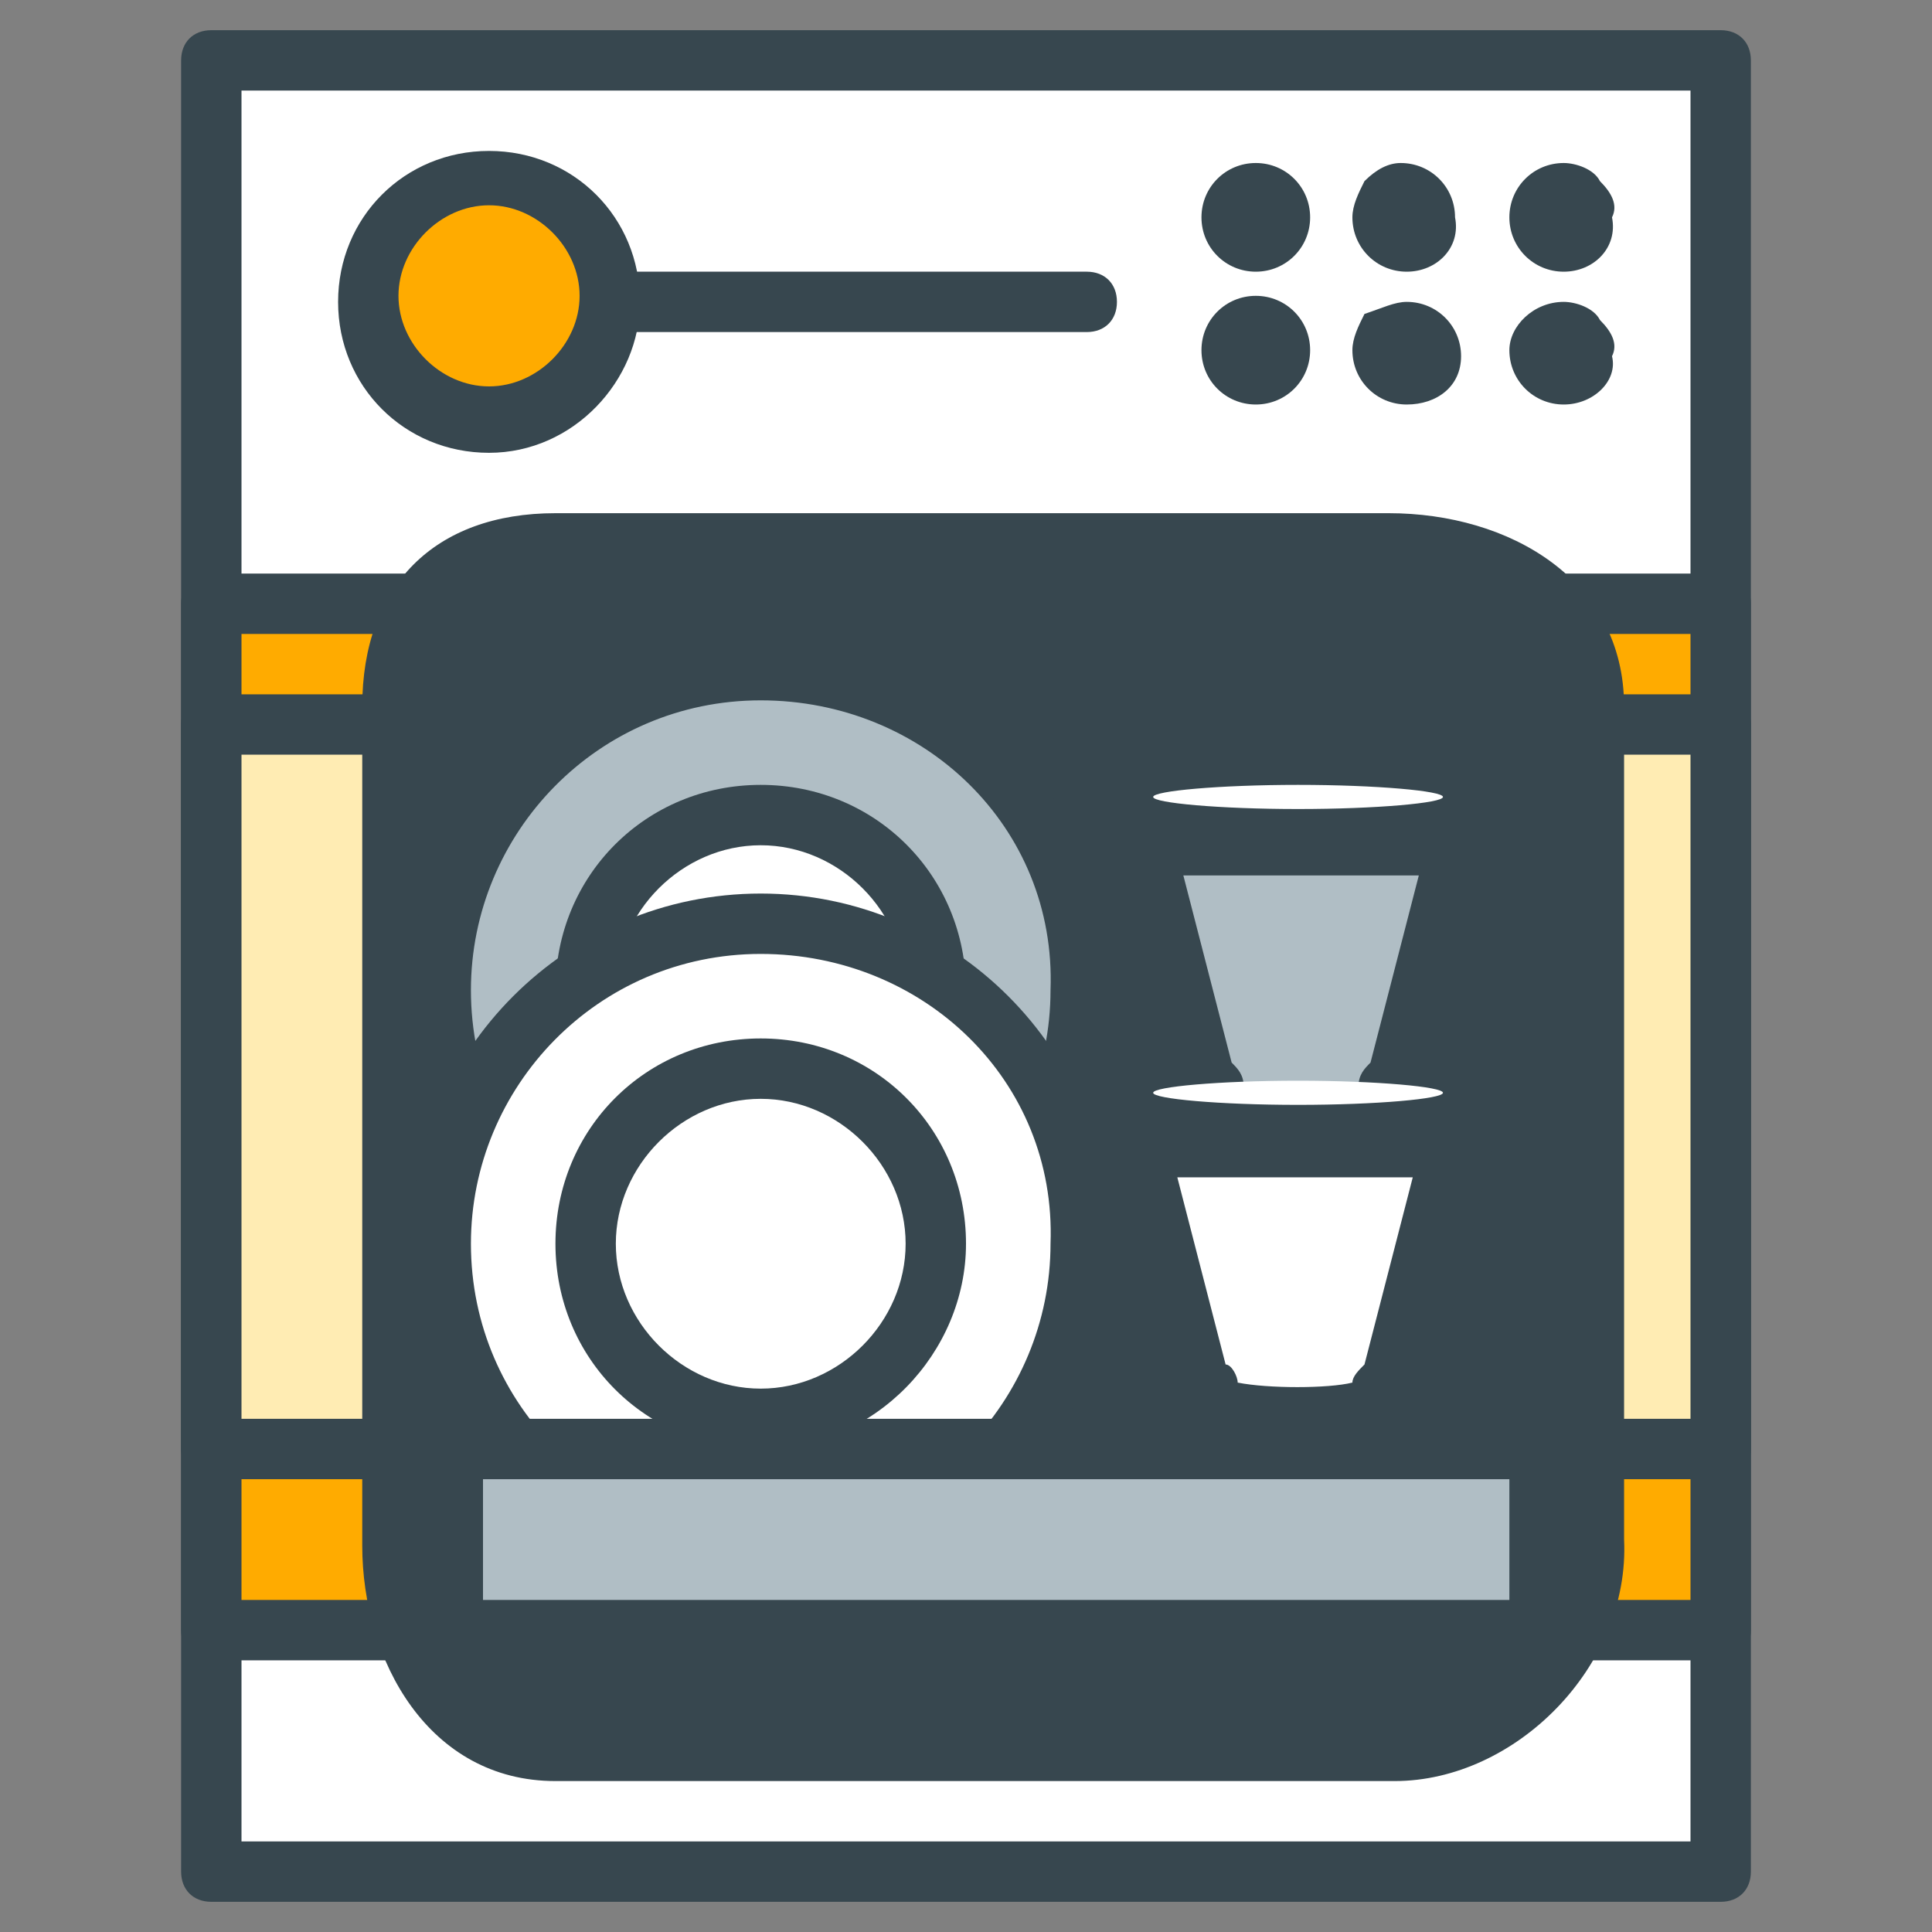 <?xml version="1.0" encoding="utf-8"?>
<!-- Generator: Adobe Illustrator 16.0.0, SVG Export Plug-In . SVG Version: 6.00 Build 0)  -->
<!DOCTYPE svg PUBLIC "-//W3C//DTD SVG 1.1//EN" "http://www.w3.org/Graphics/SVG/1.1/DTD/svg11.dtd">
<svg version="1.1" id="Layer_1" xmlns="http://www.w3.org/2000/svg" xmlns:xlink="http://www.w3.org/1999/xlink" x="0px" y="0px"
	 width="32px" height="32px" viewBox="0 0 32 32" enable-background="new 0 0 32 32" xml:space="preserve">
<rect x="0" y="0" width="32" height="32" fill="#808080" stroke="none"/>
<g>
	<g>
		<rect x="3.5" y="1" fill="#FFFFFF" width="25" height="30"/>
		<path fill="#37474F" d="M28.5,31.5h-25C3.2,31.5,3,31.3,3,31V1c0-0.3,0.2-0.5,0.5-0.5h25C28.8,0.5,29,0.7,29,1v30
			C29,31.3,28.8,31.5,28.5,31.5z M4,30.5h24v-29H4V30.5z"/>
	</g>
	<g>
		<rect x="3.5" y="10" fill="#FFAB00" width="25" height="17"/>
		<path fill="#37474F" d="M28.5,27.5h-25C3.2,27.5,3,27.3,3,27V10c0-0.3,0.2-0.5,0.5-0.5h25c0.3,0,0.5,0.2,0.5,0.5v17
			C29,27.3,28.8,27.5,28.5,27.5z M4,26.5h24v-16H4V26.5z"/>
	</g>
	<g>
		<rect x="3.5" y="12" fill="#FFECB3" width="25" height="12"/>
		<path fill="#37474F" d="M28.5,24.5h-25C3.2,24.5,3,24.3,3,24V12c0-0.3,0.2-0.5,0.5-0.5h25c0.3,0,0.5,0.2,0.5,0.5v12
			C29,24.3,28.8,24.5,28.5,24.5z M4,23.5h24v-11H4V23.5z"/>
	</g>
	<g>
		<path fill="#37474F" d="M26.5,25.6c0,1.8-1.7,3.4-3.4,3.4H9.2c-1.8,0-2.8-1.7-2.8-3.4V11.7C6.5,10,7.5,9,9.2,9h13.8
			c1.8,0,3.4,1,3.4,2.7V25.6z"/>
		<path fill="#37474F" d="M23.1,29.5H9.2c-2.1,0-3.2-2-3.2-3.9V11.7c0-2,1.2-3.2,3.2-3.2h13.8c2,0,3.9,1.1,3.9,3.2v13.8
			C27,27.6,25.1,29.5,23.1,29.5z M9.2,9.5C7.8,9.5,7,10.3,7,11.7v13.8c0,1.5,0.8,2.9,2.2,2.9h13.8c1.5,0,2.9-1.5,2.9-2.9V11.7
			c0-1.5-1.5-2.2-2.9-2.2H9.2z"/>
	</g>
	<g>
		<g>
			<path fill="#FFFFFF" d="M15.5,14.4c0,1.6-1.3,2.9-2.9,2.9c-1.6,0-2.9-1.3-2.9-2.9c0-1.6,1.3-2.9,2.9-2.9
				C14.2,11.5,15.5,12.8,15.5,14.4z"/>
			<path fill="#37474F" d="M12.6,17.7c-1.9,0-3.4-1.5-3.4-3.4c0-1.9,1.5-3.4,3.4-3.4c1.9,0,3.4,1.5,3.4,3.4
				C16,16.2,14.5,17.7,12.6,17.7z M12.6,12c-1.3,0-2.4,1.1-2.4,2.4c0,1.3,1.1,2.4,2.4,2.4c1.3,0,2.4-1.1,2.4-2.4
				C15,13,13.9,12,12.6,12z"/>
		</g>
	</g>
	<g>
		<g>
			<path fill="#B0BEC5" d="M18,16.4c0,2.9-2.4,5.3-5.3,5.3c-2.9,0-5.3-2.4-5.3-5.3c0-2.9,2.4-5.3,5.3-5.3C15.6,11.1,18,13.5,18,16.4
				z"/>
			<path fill="#37474F" d="M12.6,22.2c-3.2,0-5.8-2.6-5.8-5.8c0-3.2,2.6-5.8,5.8-5.8c3.2,0,5.8,2.6,5.8,5.8
				C18.5,19.6,15.8,22.2,12.6,22.2z M12.6,11.6c-2.7,0-4.8,2.2-4.8,4.8c0,2.7,2.2,4.8,4.8,4.8c2.7,0,4.8-2.2,4.8-4.8
				C17.5,13.7,15.3,11.6,12.6,11.6z"/>
		</g>
		<g>
			<path fill="#FFFFFF" d="M15.5,16.4c0,1.6-1.3,2.9-2.9,2.9c-1.6,0-2.9-1.3-2.9-2.9s1.3-2.9,2.9-2.9C14.2,13.5,15.5,14.8,15.5,16.4
				z"/>
			<path fill="#37474F" d="M12.6,19.8c-1.9,0-3.4-1.5-3.4-3.4c0-1.9,1.5-3.4,3.4-3.4c1.9,0,3.4,1.5,3.4,3.4
				C16,18.3,14.5,19.8,12.6,19.8z M12.6,14c-1.3,0-2.4,1.1-2.4,2.4c0,1.3,1.1,2.4,2.4,2.4c1.3,0,2.4-1.1,2.4-2.4
				C15,15.1,13.9,14,12.6,14z"/>
		</g>
	</g>
	<g>
		<g>
			<path fill="#FFFFFF" d="M15.5,18.4c0,1.6-1.3,2.9-2.9,2.9c-1.6,0-2.9-1.3-2.9-2.9c0-1.6,1.3-2.9,2.9-2.9
				C14.2,15.6,15.5,16.9,15.5,18.4z"/>
			<path fill="#37474F" d="M12.6,21.8c-1.9,0-3.4-1.5-3.4-3.4c0-1.9,1.5-3.4,3.4-3.4c1.9,0,3.4,1.5,3.4,3.4
				C16,20.3,14.5,21.8,12.6,21.8z M12.6,16.1c-1.3,0-2.4,1.1-2.4,2.4c0,1.3,1.1,2.4,2.4,2.4c1.3,0,2.4-1.1,2.4-2.4
				C15,17.1,13.9,16.1,12.6,16.1z"/>
		</g>
	</g>
	<g>
		<g>
			<circle fill="#FFFFFF" cx="12.6" cy="20.6" r="5.3"/>
			<path fill="#37474F" d="M12.6,26.4c-3.2,0-5.8-2.6-5.8-5.8c0-3.2,2.6-5.8,5.8-5.8c3.2,0,5.8,2.6,5.8,5.8
				C18.5,23.8,15.8,26.4,12.6,26.4z M12.6,15.8c-2.7,0-4.8,2.2-4.8,4.8c0,2.7,2.2,4.8,4.8,4.8c2.7,0,4.8-2.2,4.8-4.8
				C17.5,17.9,15.3,15.8,12.6,15.8z"/>
		</g>
		<g>
			<path fill="#FFFFFF" d="M15.5,20.6c0,1.6-1.3,2.9-2.9,2.9c-1.6,0-2.9-1.3-2.9-2.9c0-1.6,1.3-2.9,2.9-2.9
				C14.2,17.7,15.5,19,15.5,20.6z"/>
			<path fill="#37474F" d="M12.6,24c-1.9,0-3.4-1.5-3.4-3.4c0-1.9,1.5-3.4,3.4-3.4c1.9,0,3.4,1.5,3.4,3.4C16,22.4,14.5,24,12.6,24z
				 M12.6,18.2c-1.3,0-2.4,1.1-2.4,2.4c0,1.3,1.1,2.4,2.4,2.4c1.3,0,2.4-1.1,2.4-2.4C15,19.3,13.9,18.2,12.6,18.2z"/>
		</g>
	</g>
	<g>
		<g>
			<g>
				<path fill="#37474F" d="M25.5,5.9c0-0.2,0.2-0.4,0.4-0.4c0.2,0,0.4,0.2,0.4,0.4c0,0.2-0.2,0.4-0.4,0.4
					C25.7,6.2,25.5,6.1,25.5,5.9z"/>
				<path fill="#37474F" d="M25.9,6.7c-0.5,0-0.9-0.4-0.9-0.9C25,5.4,25.4,5,25.9,5c0.2,0,0.5,0.1,0.6,0.3c0.2,0.2,0.3,0.4,0.2,0.6
					C26.8,6.3,26.4,6.7,25.9,6.7L25.9,6.7z"/>
			</g>
			<g>
				<path fill="#37474F" d="M23,5.9c0-0.2,0.2-0.4,0.4-0.4c0.2,0,0.4,0.2,0.4,0.4c0,0.2-0.2,0.4-0.4,0.4C23.1,6.2,23,6.1,23,5.9z"/>
				<path fill="#37474F" d="M23.3,6.7L23.3,6.7c-0.5,0-0.9-0.4-0.9-0.9c0-0.2,0.1-0.4,0.2-0.6C22.9,5.1,23.1,5,23.3,5
					c0.5,0,0.9,0.4,0.9,0.9C24.2,6.4,23.8,6.7,23.3,6.7z"/>
			</g>
			<g>
				<path fill="#37474F" d="M20.4,5.9c0-0.2,0.2-0.4,0.4-0.4c0.2,0,0.4,0.2,0.4,0.4c0,0.2-0.2,0.4-0.4,0.4
					C20.6,6.2,20.4,6.1,20.4,5.9z"/>
				<path fill="#37474F" d="M20.8,6.7L20.8,6.7L20.8,6.7c-0.5,0-0.9-0.4-0.9-0.9c0-0.5,0.4-0.9,0.9-0.9s0.9,0.4,0.9,0.9
					C21.7,6.3,21.3,6.7,20.8,6.7z M20.8,6l0,0.2L20.8,6c0.1,0,0.1-0.1,0.1-0.1c0-0.1,0-0.1-0.1-0.1v0c0,0,0,0,0,0v0
					c-0.1,0-0.1,0.1-0.1,0.1C20.7,5.9,20.7,6,20.8,6z"/>
			</g>
		</g>
		<g>
			<g>
				<path fill="#37474F" d="M25.5,3.6c0-0.2,0.2-0.4,0.4-0.4c0.2,0,0.4,0.2,0.4,0.4c0,0.2-0.2,0.4-0.4,0.4C25.7,4,25.5,3.8,25.5,3.6
					z"/>
				<path fill="#37474F" d="M25.9,4.5c-0.5,0-0.9-0.4-0.9-0.9c0-0.5,0.4-0.9,0.9-0.9c0.2,0,0.5,0.1,0.6,0.3c0.2,0.2,0.3,0.4,0.2,0.6
					C26.8,4.1,26.4,4.5,25.9,4.5L25.9,4.5z"/>
			</g>
			<g>
				<path fill="#37474F" d="M23,3.6c0-0.2,0.2-0.4,0.4-0.4c0.2,0,0.4,0.2,0.4,0.4c0,0.2-0.2,0.4-0.4,0.4C23.1,4,23,3.8,23,3.6z"/>
				<path fill="#37474F" d="M23.3,4.5L23.3,4.5c-0.5,0-0.9-0.4-0.9-0.9c0-0.2,0.1-0.4,0.2-0.6c0.2-0.2,0.4-0.3,0.6-0.3
					c0.5,0,0.9,0.4,0.9,0.9C24.2,4.1,23.8,4.5,23.3,4.5z"/>
			</g>
			<g>
				<path fill="#37474F" d="M20.4,3.6c0-0.2,0.2-0.4,0.4-0.4c0.2,0,0.4,0.2,0.4,0.4C21.2,3.8,21,4,20.8,4C20.6,4,20.4,3.8,20.4,3.6z
					"/>
				<path fill="#37474F" d="M20.8,4.5L20.8,4.5C20.8,4.5,20.8,4.5,20.8,4.5c-0.5,0-0.9-0.4-0.9-0.9c0-0.5,0.4-0.9,0.9-0.9
					s0.9,0.4,0.9,0.9C21.7,4.1,21.3,4.5,20.8,4.5z M20.8,3.7l0,0.2L20.8,3.7c0.1,0,0.1-0.1,0.1-0.1c0-0.1-0.1-0.1-0.1-0.1v0
					c0,0,0,0,0,0l0,0c-0.1,0-0.1,0.1-0.1,0.1C20.7,3.7,20.7,3.7,20.8,3.7z"/>
			</g>
		</g>
	</g>
	<g>
		<g>
			<g>
				<g>
					<path fill="#FFFFFF" stroke="#37474F" stroke-linecap="round" stroke-linejoin="round" stroke-miterlimit="10" d="M21.2,16.4"
						/>
				</g>
				<g>
					<path fill="#FFFFFF" stroke="#37474F" stroke-linecap="round" stroke-linejoin="round" stroke-miterlimit="10" d="M20.7,11.9"
						/>
				</g>
			</g>
			<g>
				<g>
					<path fill="#FFFFFF" stroke="#37474F" stroke-linecap="round" stroke-linejoin="round" stroke-miterlimit="10" d="M22.5,16.4"
						/>
				</g>
				<g>
					<path fill="#FFFFFF" stroke="#37474F" stroke-linecap="round" stroke-linejoin="round" stroke-miterlimit="10" d="M23.3,11.9"
						/>
				</g>
				<g>
					<path fill="#FFFFFF" stroke="#37474F" stroke-linecap="round" stroke-linejoin="round" stroke-miterlimit="10" d="M21.8,16.4"
						/>
				</g>
				<g>
					<path fill="#FFFFFF" stroke="#37474F" stroke-linecap="round" stroke-linejoin="round" stroke-miterlimit="10" d="M22.3,11.9"
						/>
				</g>
			</g>
		</g>
	</g>
	<g>
		<g>
			<path fill="#B0BEC5" d="M24.1,14h-5.2l1,4h0.1C20,18,20,18.2,20,18.3c0,0.1,0.7,0.3,1.5,0.3c0.8,0,1.5-0.2,1.5-0.4
				c0,0,0-0.2-0.1-0.2h0.1L24.1,14z"/>
			<path fill="#37474F" d="M21.5,19.1c-0.8,0-2-0.1-2-0.8c0,0,0,0,0-0.1c0,0,0,0,0-0.1l-1-4c0-0.1,0-0.3,0.1-0.4
				c0.1-0.1,0.2-0.2,0.4-0.2h5.2c0.2,0,0.3,0.1,0.4,0.2s0.1,0.3,0.1,0.4l-1,4c0,0,0,0,0,0.1c0,0,0,0,0,0
				C23.5,19,21.7,19.1,21.5,19.1z M20.6,18c0.4,0.1,1.4,0.1,1.9,0c0-0.2,0.1-0.3,0.2-0.4l0.8-3.1h-3.9l0.8,3.1
				C20.5,17.7,20.6,17.8,20.6,18z"/>
		</g>
		<g>
			<path fill="#FFFFFF" d="M23.9,13.2c0,0.1-1.1,0.2-2.4,0.2c-1.3,0-2.4-0.1-2.4-0.2c0-0.1,1.1-0.2,2.4-0.2
				C22.8,13,23.9,13.1,23.9,13.2z"/>
		</g>
		<g>
			<g>
				<g>
					<path fill="#FFFFFF" stroke="#37474F" stroke-linecap="round" stroke-linejoin="round" stroke-miterlimit="10" d="M21.2,18.6"
						/>
				</g>
				<g>
					<path fill="#FFFFFF" stroke="#37474F" stroke-linecap="round" stroke-linejoin="round" stroke-miterlimit="10" d="M20.7,14"/>
				</g>
			</g>
			<g>
				<g>
					<path fill="#FFFFFF" stroke="#37474F" stroke-linecap="round" stroke-linejoin="round" stroke-miterlimit="10" d="M22.5,18.5"
						/>
				</g>
				<g>
					<path fill="#FFFFFF" stroke="#37474F" stroke-linecap="round" stroke-linejoin="round" stroke-miterlimit="10" d="M23.3,14"/>
				</g>
				<g>
					<path fill="#FFFFFF" stroke="#37474F" stroke-linecap="round" stroke-linejoin="round" stroke-miterlimit="10" d="M21.8,18.6"
						/>
				</g>
				<g>
					<path fill="#FFFFFF" stroke="#37474F" stroke-linecap="round" stroke-linejoin="round" stroke-miterlimit="10" d="M22.3,14"/>
				</g>
			</g>
		</g>
	</g>
	<g>
		<g>
			<g>
				<g>
					<path fill="#FFFFFF" stroke="#37474F" stroke-linecap="round" stroke-linejoin="round" stroke-miterlimit="10" d="M21.2,20.9"
						/>
				</g>
				<g>
					<path fill="#FFFFFF" stroke="#37474F" stroke-linecap="round" stroke-linejoin="round" stroke-miterlimit="10" d="M20.7,16.3"
						/>
				</g>
			</g>
			<g>
				<g>
					<path fill="#FFFFFF" stroke="#37474F" stroke-linecap="round" stroke-linejoin="round" stroke-miterlimit="10" d="M22.5,20.9"
						/>
				</g>
				<g>
					<path fill="#FFFFFF" stroke="#37474F" stroke-linecap="round" stroke-linejoin="round" stroke-miterlimit="10" d="M23.3,16.3"
						/>
				</g>
				<g>
					<path fill="#FFFFFF" stroke="#37474F" stroke-linecap="round" stroke-linejoin="round" stroke-miterlimit="10" d="M21.8,20.9"
						/>
				</g>
				<g>
					<path fill="#FFFFFF" stroke="#37474F" stroke-linecap="round" stroke-linejoin="round" stroke-miterlimit="10" d="M22.3,16.3"
						/>
				</g>
			</g>
		</g>
	</g>
	<g>
		<g>
			<path fill="#FFFFFF" d="M24.1,19h-5.2l1,4h0.1C20,23,20,23.2,20,23.2c0,0.1,0.7,0.3,1.5,0.3c0.8,0,1.5-0.2,1.5-0.3
				c0,0,0-0.2-0.1-0.2h0.1L24.1,19z"/>
			<path fill="#37474F" d="M21.5,24c-2,0-2-0.6-2-0.8c0,0,0,0,0,0c0,0,0,0,0-0.1l-1-4c0-0.1,0-0.3,0.1-0.4c0.1-0.1,0.2-0.2,0.4-0.2
				h5.2c0.2,0,0.3,0.1,0.4,0.2s0.1,0.3,0.1,0.4l-1,4c0,0,0,0,0,0.1C23.5,23.8,22.4,24,21.5,24z M20.5,22.9c0.5,0.1,1.5,0.1,1.9,0
				c0-0.1,0.1-0.2,0.2-0.3l0.8-3.1h-3.9l0.8,3.1C20.4,22.6,20.5,22.8,20.5,22.9z"/>
		</g>
		<g>
			<path fill="#FFFFFF" d="M23.9,18.1c0,0.1-1.1,0.2-2.4,0.2c-1.3,0-2.4-0.1-2.4-0.2c0-0.1,1.1-0.2,2.4-0.2
				C22.8,17.9,23.9,18,23.9,18.1z"/>
		</g>
		<g>
			<g>
				<g>
					<path fill="#FFFFFF" stroke="#37474F" stroke-linecap="round" stroke-linejoin="round" stroke-miterlimit="10" d="M21.2,23.4"
						/>
				</g>
				<g>
					<path fill="#FFFFFF" stroke="#37474F" stroke-linecap="round" stroke-linejoin="round" stroke-miterlimit="10" d="M20.7,18.8"
						/>
				</g>
			</g>
			<g>
				<g>
					<path fill="#FFFFFF" stroke="#37474F" stroke-linecap="round" stroke-linejoin="round" stroke-miterlimit="10" d="M22.5,23.4"
						/>
				</g>
				<g>
					<path fill="#FFFFFF" stroke="#37474F" stroke-linecap="round" stroke-linejoin="round" stroke-miterlimit="10" d="M23.3,18.8"
						/>
				</g>
				<g>
					<path fill="#FFFFFF" stroke="#37474F" stroke-linecap="round" stroke-linejoin="round" stroke-miterlimit="10" d="M21.8,23.4"
						/>
				</g>
				<g>
					<path fill="#FFFFFF" stroke="#37474F" stroke-linecap="round" stroke-linejoin="round" stroke-miterlimit="10" d="M22.3,18.8"
						/>
				</g>
			</g>
		</g>
	</g>
	<g>
		<g>
			<rect x="7.5" y="24" fill="#B0BEC5" width="18" height="3"/>
			<path fill="#37474F" d="M25.5,27.5h-18C7.2,27.5,7,27.3,7,27v-3c0-0.3,0.2-0.5,0.5-0.5h18c0.3,0,0.5,0.2,0.5,0.5v3
				C26,27.3,25.8,27.5,25.5,27.5z M8,26.5h17v-2H8V26.5z"/>
		</g>
	</g>
	<g>
		<path fill="#37474F" d="M18,5.5h-8C9.7,5.5,9.5,5.3,9.5,5S9.7,4.5,10,4.5h8c0.3,0,0.5,0.2,0.5,0.5S18.3,5.5,18,5.5z"/>
	</g>
	<g>
		<g>
			<path fill="#FFAB00" d="M10.1,4.9c0,1.1-0.9,2-2,2c-1.1,0-2-0.9-2-2c0-1.1,0.9-2,2-2C9.2,2.9,10.1,3.8,10.1,4.9z"/>
			<path fill="#37474F" d="M8.1,7.5c-1.4,0-2.5-1.1-2.5-2.5c0-1.4,1.1-2.5,2.5-2.5c1.4,0,2.5,1.1,2.5,2.5C10.6,6.3,9.5,7.5,8.1,7.5z
				 M8.1,3.4c-0.8,0-1.5,0.7-1.5,1.5c0,0.8,0.7,1.5,1.5,1.5c0.8,0,1.5-0.7,1.5-1.5C9.6,4.1,8.9,3.4,8.1,3.4z"/>
		</g>
	</g>
</g>
</svg>
